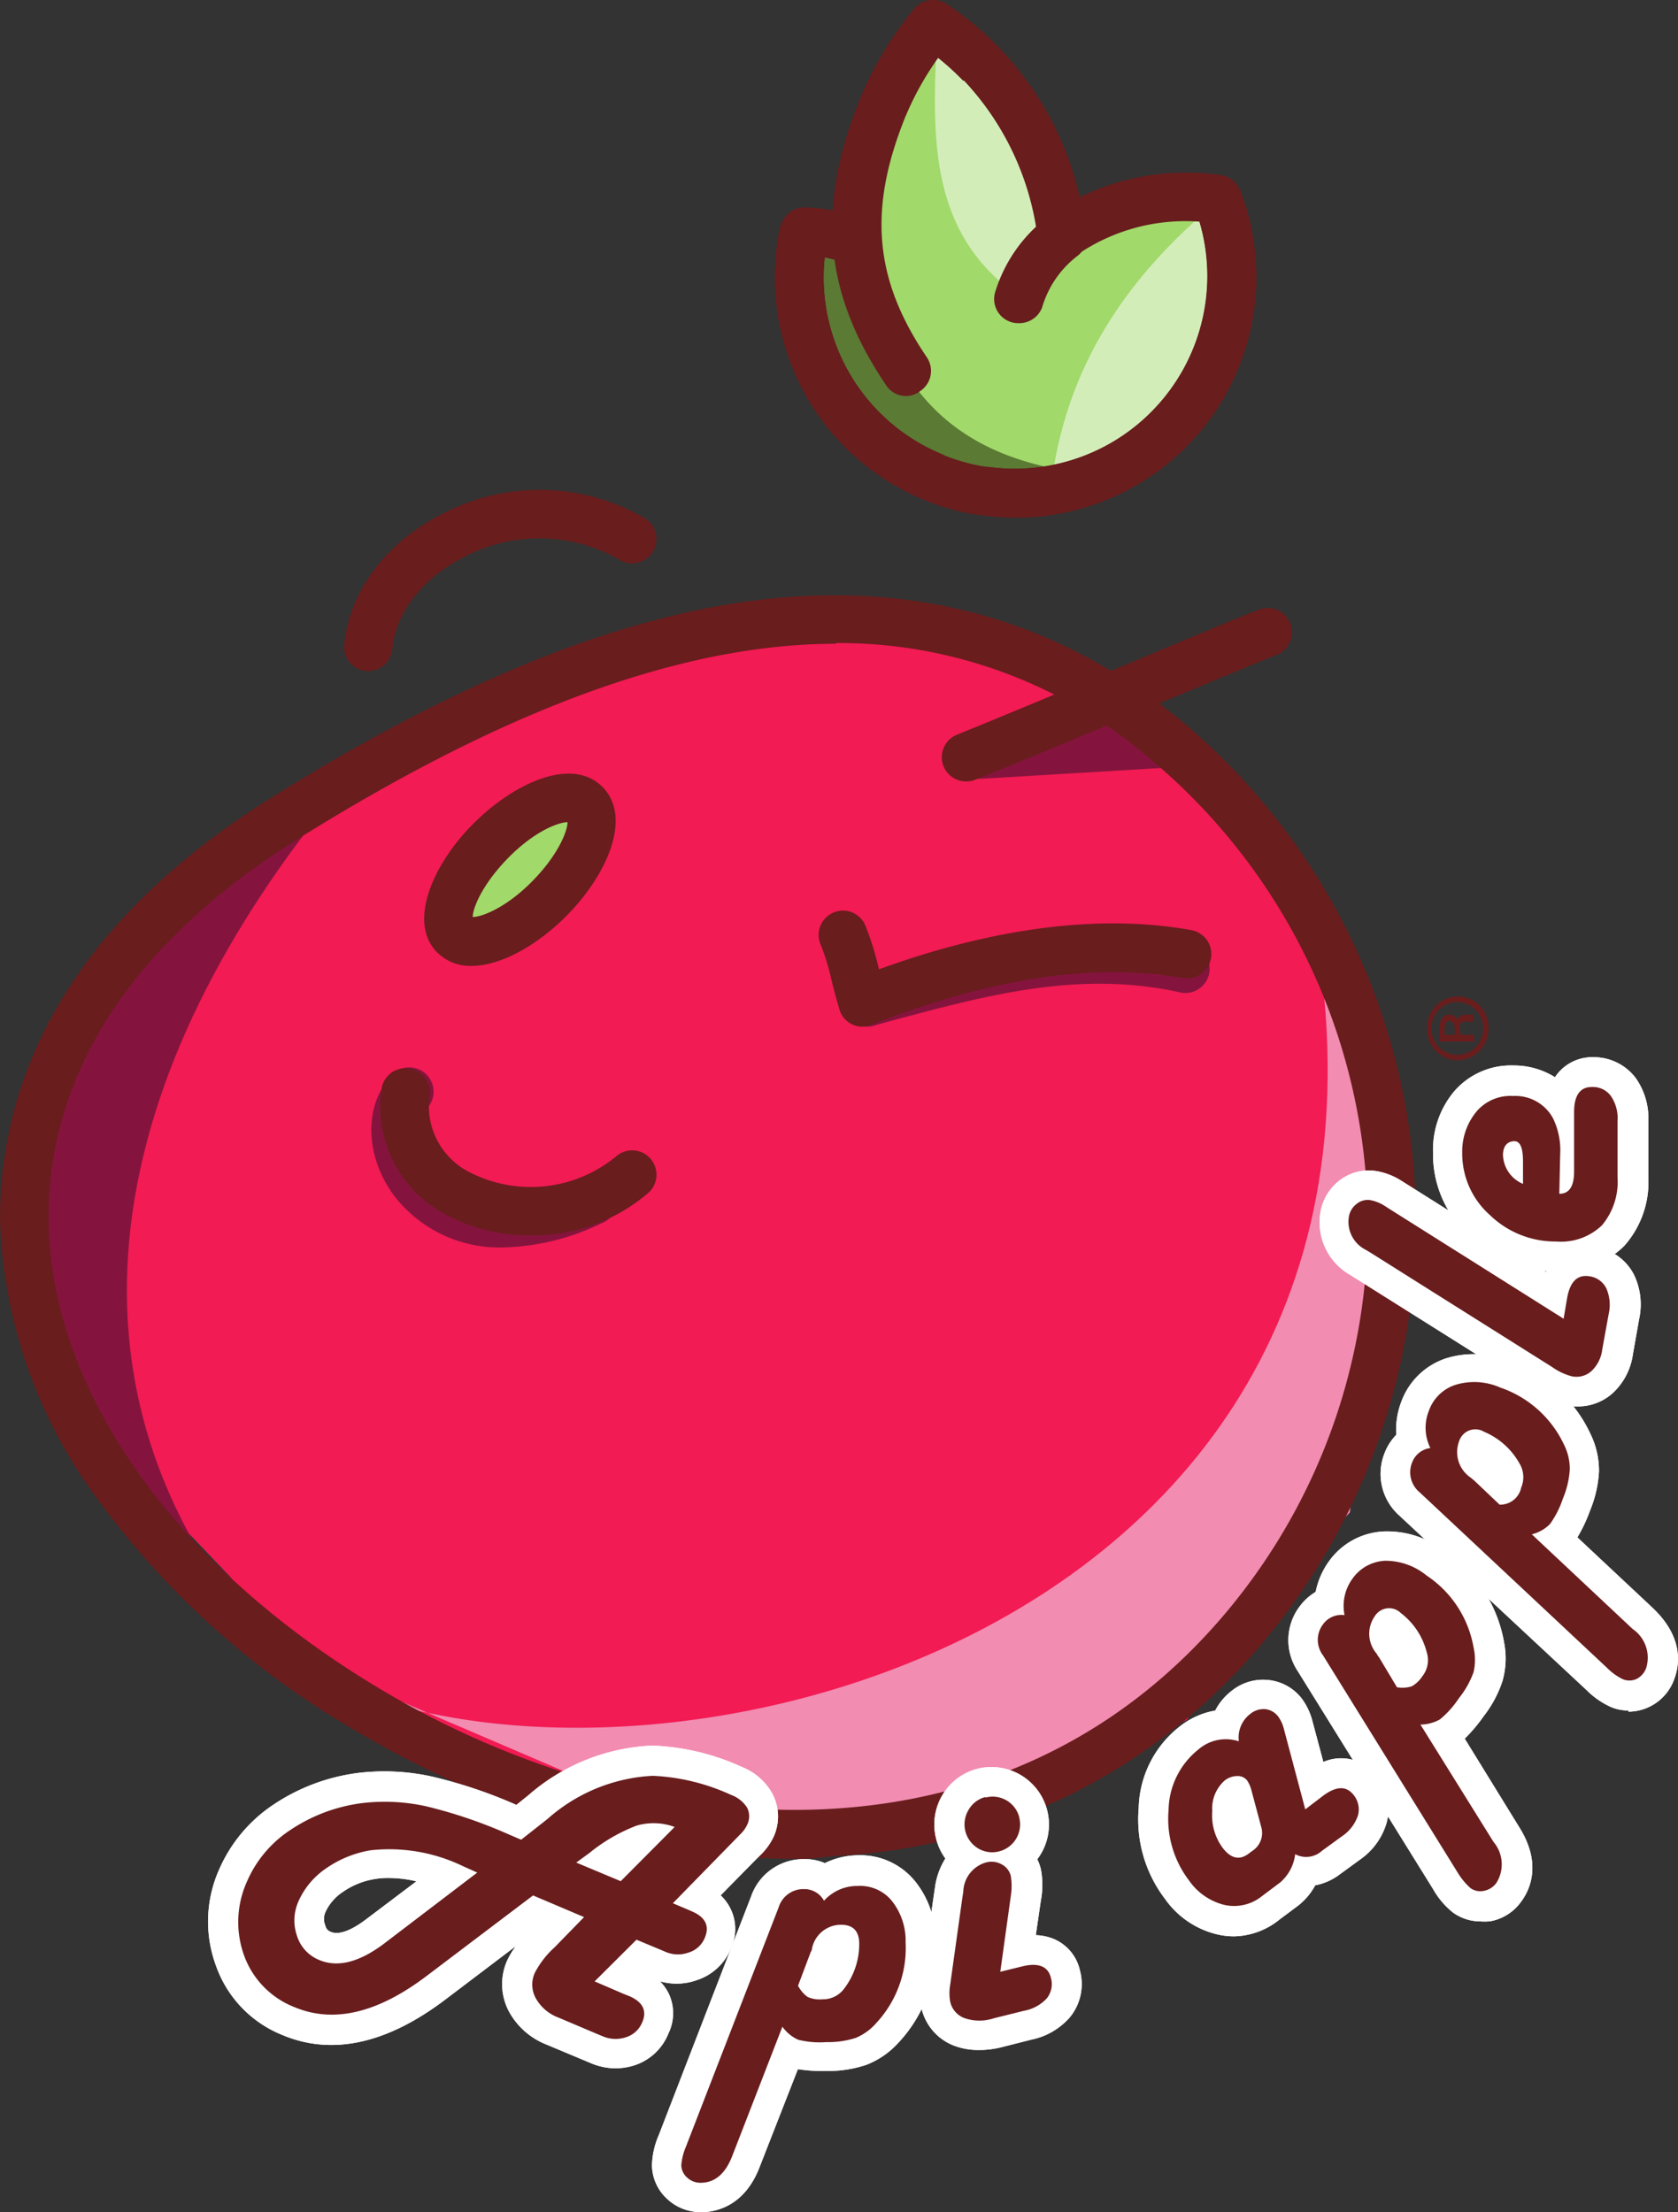<svg xmlns="http://www.w3.org/2000/svg" viewBox="0 0 214.47 282.79"><rect x="0" y="0" width="214.47" height="282.79" fill="#333333" stroke="none"/><defs><style>.cls-1{fill:#691d1d;}.cls-2{fill:#a1d96a;}.cls-3{fill:#f21b54;}.cls-4{fill:#f28cb1;}.cls-5{fill:#84143d;}.cls-6{fill:#5b7a34;}.cls-7{fill:#d3edb9;}.cls-8{fill:#fff;}</style></defs><g id="Calque_1" data-name="Calque 1"><path class="cls-1" d="M186.25,135.54a3.77,3.77,0,0,1-1.9-.55,3.86,3.86,0,0,1-1.44-1.48,4.25,4.25,0,0,1,0-4.09,3.9,3.9,0,0,1,6.83-.06l0,.06a4.18,4.18,0,0,1,.51,2.05,4,4,0,0,1-4,4.07Zm0-7.45a3.21,3.21,0,0,0-1.63.44,3.34,3.34,0,0,0-1.21,1.21,3.59,3.59,0,0,0-.44,1.73,3.43,3.43,0,0,0,.42,1.68,3.25,3.25,0,0,0,1.21,1.23,3.21,3.21,0,0,0,1.65.46,3.24,3.24,0,0,0,1.66-.46,3,3,0,0,0,1.2-1.21,3.46,3.46,0,0,0,0-3.41,3.4,3.4,0,0,0-1.21-1.23A3.54,3.54,0,0,0,186.25,128.09Zm.4,4.19h1.78v.87h-4.49v-1.61a2.2,2.2,0,0,1,.38-1.36,1.15,1.15,0,0,1,1-.49,1,1,0,0,1,.91.64,1,1,0,0,1,.45-.49,1.74,1.74,0,0,1,.74-.14h.91v.88a3.49,3.49,0,0,1-1,0,.78.78,0,0,0-.57.18,1,1,0,0,0-.19.65Zm-.71,0v-.78a1.1,1.1,0,0,0-.17-.68.49.49,0,0,0-.43-.28.62.62,0,0,0-.53.21,1.32,1.32,0,0,0-.15.73v.8Z"/><polygon class="cls-2" points="138.95 62.92 155.09 50.49 155.09 28.75 155.09 25.04 138.95 25.04 137.51 27.61 133.99 22.55 129.01 13.86 122.19 7.65 116.58 4.54 111.62 13.86 109.76 21.3 109.84 30.4 106.37 28.86 101.69 31.85 101.69 39.32 105.41 48.01 111 56.7 120.31 62.92 132.74 62.92 138.95 62.92"/><path class="cls-3" d="M158.82,105.14l-20-16.33-18.51-6.65-23.6-2.48L69.4,89,44,96.41s-18.68,20.53-20.55,19.9S7,129.57,6.21,130.69,2.94,154.2,2.94,154.2l6.21,26.1,20.36,21.36L34,210.09,58.21,225l14.3,6.21,26.68,3.11,28.59-3.11,23.94-11.36L165,196.76l12.4-28.28,1.9-28.41Z"/><polygon class="cls-2" points="72.51 102.66 63.89 105.1 60.08 113.21 58.23 117.56 65.67 118.81 72.51 114.46 75.59 107.64 72.51 102.66"/><path class="cls-4" d="M168.77,123.15C181,216,68.38,236.8,34,210.09l56.5,24.23h24.23L139,226.25l16.14-14.91,17.39-18L175,172.21l4.36-22.35-6.84-21.12Z"/><path class="cls-5" d="M34,210.09l-24.85-31L2.94,154.2l3.16-23,12.42-12.41L44,100.19C13.16,137.07,5.4,177.4,34,210.09Z"/><path class="cls-5" d="M125.28,99.55a3.1,3.1,0,0,1-.17-6.19l23-1.41a3.12,3.12,0,0,1,.38,6.22l-23.05,1.38Z"/><path class="cls-6" d="M137.66,62.92h-16.3c-10.31-5.8-16.48-16.23-18.4-31.2a3.79,3.79,0,0,1,7.21-2.33,3.62,3.62,0,0,1,.18,1.38c2.16,17.05,9.91,26.22,24.36,29.12A3.77,3.77,0,0,1,137.66,62.92Z"/><path class="cls-7" d="M155.73,25.66C144,35.34,136.05,47,134.29,62.61l10.27-4,8.69-6.82,3.11-10.57Z"/><path class="cls-7" d="M129.63,37.46c-10.7-7.9-10.47-19.57-9.94-31.69L129.63,12,134,20.68,137.08,30Z"/><path class="cls-5" d="M111,131.24a3.11,3.11,0,0,1-.81-6.1l1.63-.44c13.26-3.65,25.76-7.08,40.21-3.94a3.11,3.11,0,0,1-.92,6.15l-.39-.08c-13-2.83-24.77.43-37.25,3.78l-1.63.46A3.39,3.39,0,0,1,111,131.24Z"/><path class="cls-5" d="M64.38,159.46a17,17,0,0,1-13.77-6.31c-3.79-4.83-4.2-11.21-1-15.15A3.1,3.1,0,0,1,55,141.11a3.14,3.14,0,0,1-.52.68c-1.16,1.44-1.08,4.72,1.06,7.46,3.6,4.62,10.62,5.15,18.82,1.42a3.12,3.12,0,1,1,2.56,5.68A30.31,30.31,0,0,1,64.38,159.46Z"/><path class="cls-1" d="M101.39,237.61c-18.81,0-38.85-6-57-17A106.93,106.93,0,0,1,12,191,63.19,63.19,0,0,1,0,155.77c0-14.57,5.8-35.69,34.42-53.64C56.69,88.15,76.09,80,93.49,77.18c22-3.54,41.45,1.59,57.72,15.15a83.52,83.52,0,0,1,10.36,117.44h0a76,76,0,0,1-55.27,27.5A26.79,26.79,0,0,1,101.39,237.61Zm5.48-155.32c-19.63,0-42.38,8.38-69.16,25.18C17,120.48,6.1,137.19,6.21,155.81c.14,21.55,15.63,43.81,41.45,59.53C81,235.7,127.74,240.72,156.81,206h0a77.32,77.32,0,0,0-9.58-108.8,60.88,60.88,0,0,0-40.36-15Z"/><path class="cls-1" d="M129.8,66.16a29.92,29.92,0,0,1-4.43-.33H125l-.76-.11a30.86,30.86,0,0,1-25.21-30.3,32.13,32.13,0,0,1,.7-6.56l6.06,1.33a26.24,26.24,0,0,0-.55,5.23,24.63,24.63,0,0,0,20.06,24.13l.74.11h.15a24.62,24.62,0,0,0,26.52-33.09,2.84,2.84,0,0,1-.23-1.12h3.13l2.88-1.12a30.76,30.76,0,0,1-28.68,41.83Z"/><path class="cls-1" d="M118.29,63.92A30.61,30.61,0,0,1,99.06,35.51a32,32,0,0,1,.7-6.55,3.14,3.14,0,0,1,3.13-2.45,23.67,23.67,0,0,1,7.88,1.61l-2.28,5.69a18.41,18.41,0,0,0-3.08-.9,23.46,23.46,0,0,0-.14,2.51,24.42,24.42,0,0,0,15.35,22.72Z"/><path class="cls-1" d="M115.77,14.75l-5.68-2.41a44.73,44.73,0,0,1,6.8-11.23A3.1,3.1,0,0,1,121,.53,40.82,40.82,0,0,1,127.57,6l-4.45,4.34A34.21,34.21,0,0,0,119.9,7.4,38.47,38.47,0,0,0,115.77,14.75Z"/><path class="cls-1" d="M129.8,66.16a30.78,30.78,0,0,1-4.5-.34l.92-6.14a24.62,24.62,0,0,0,26.52-33.09,2.88,2.88,0,0,1-.23-1.12h3.13l2.88-1.12a30.76,30.76,0,0,1-28.68,41.83Z"/><path class="cls-1" d="M115.84,50.62a3,3,0,0,1-2.57-1.36c-8-11.82-9-22.84-3.24-36.9a45.21,45.21,0,0,1,6.82-11.25A3.1,3.1,0,0,1,121,.53a40.2,40.2,0,0,1,17,24.69,30.54,30.54,0,0,1,13.6-3.16,32.17,32.17,0,0,1,4.49.32,3.11,3.11,0,0,1-.76,6.17L155,28.5a26.65,26.65,0,0,0-3.45-.23,24.38,24.38,0,0,0-13.81,4.25h-.11l-.29.17a3.12,3.12,0,0,1-4.28-1,3,3,0,0,1-.43-1.22,35.72,35.72,0,0,0-9.48-20.23,37,37,0,0,0-3.23-2.91,38.8,38.8,0,0,0-4.1,7.34c-4.9,12-4.14,21,2.64,31a3.1,3.1,0,0,1-.83,4.31h0A3,3,0,0,1,115.84,50.62Z"/><path class="cls-1" d="M124.22,65.65a29.9,29.9,0,0,1-6-1.75A30.58,30.58,0,0,1,99.06,35.49a32,32,0,0,1,.7-6.55l6.06,1.32a26.24,26.24,0,0,0-.55,5.23,24.63,24.63,0,0,0,20.06,24.13Z"/><path class="cls-1" d="M130.13,41.31a3,3,0,0,1-1-.17,3.09,3.09,0,0,1-1.89-3.94h0a19,19,0,0,1,6.67-9.47,3.13,3.13,0,1,1,3.78,5h0a12.82,12.82,0,0,0-4.5,6.59A3.13,3.13,0,0,1,130.13,41.31Z"/><path class="cls-1" d="M110.28,131.24a3.06,3.06,0,0,1-3-2.24c-.49-1.66-.76-2.78-1-3.69a28.18,28.18,0,0,0-1.43-4.66,3.11,3.11,0,0,1,5.69-2.5c0,.09.08.19.11.28a36.16,36.16,0,0,1,1.69,5.48h0c10.94-4,25.85-7.58,40-5a3.11,3.11,0,0,1-1.1,6.12c-14.24-2.6-29.57,1.89-39.93,6A3.71,3.71,0,0,1,110.28,131.24Z"/><path class="cls-1" d="M47.11,85.78h-.29A3.08,3.08,0,0,1,44,82.45v0c.63-6.84,5.3-13.11,12.54-16.76a26.72,26.72,0,0,1,25.74.47,3.11,3.11,0,1,1-3,5.47l-.27-.17a20.55,20.55,0,0,0-19.72-.24c-5.3,2.69-8.73,7.1-9.15,11.8A3.12,3.12,0,0,1,47.11,85.78Z"/><path class="cls-1" d="M67.81,157.91a22.66,22.66,0,0,1-10.32-2.39,15.59,15.59,0,0,1-8.7-16.46,3.11,3.11,0,0,1,6.16.74A9.47,9.47,0,0,0,60.33,150a17.15,17.15,0,0,0,18.37-2.14,3.11,3.11,0,0,1,4.19,4.6A22.54,22.54,0,0,1,67.81,157.91Z"/><path class="cls-1" d="M123.53,99.89a3.1,3.1,0,0,1-1.15-6c6.51-2.64,15.45-6.39,23.35-9.7,6.46-2.71,12.05-5.06,15.16-6.25a3.1,3.1,0,1,1,2.29,5.77c-3,1.18-8.51,3.51-15,6.2-7.91,3.33-16.89,7.1-23.45,9.73A3.12,3.12,0,0,1,123.53,99.89Z"/><path class="cls-1" d="M60.25,123.47a6,6,0,0,1-4.37-1.72c-3.79-3.79-.61-11.25,4.66-16.5S73.15,96.71,77,100.59s.61,11.25-4.64,16.52h0C68.74,120.76,64.06,123.47,60.25,123.47ZM72.54,105.1c-1.13,0-4.2,1.12-7.57,4.55s-4.55,6.47-4.55,7.57c1.12,0,4.21-1.13,7.58-4.54s4.53-6.46,4.54-7.58Z"/><path class="cls-8" d="M74.65,245.06l-6.52-2.77L54.64,252.5q-9.47,7.23-17,4.07A11.15,11.15,0,0,1,31.21,250a12.57,12.57,0,0,1,.35-9.47,15,15,0,0,1,5.68-6.69,21.27,21.27,0,0,1,9.2-3.37,24.56,24.56,0,0,1,8,.42,61.23,61.23,0,0,1,10.45,3.54l1.72.74L70,232.5A21.87,21.87,0,0,1,83.44,227a26.69,26.69,0,0,1,10,2.44,4.08,4.08,0,0,1,2.05,1.63,2.44,2.44,0,0,1,0,2.2,3.9,3.9,0,0,1-.82,1.15l-.45.46L86,243.29l1.8.76.61.27c1.76.74,2.31,1.89,1.67,3.39a3.25,3.25,0,0,1-2.09,1.89,4,4,0,0,1-3-.13l-.64-.27-3-1.25L76,253.28l3.79,1.63.61.24c1.76.74,2.33,1.9,1.68,3.37a3.3,3.3,0,0,1-2.08,1.9,4.17,4.17,0,0,1-3-.14l-.63-.26-5-2.12a5.5,5.5,0,0,1-2.88-2.45,3.62,3.62,0,0,1-.14-3.25,11.45,11.45,0,0,1,2.52-3.26ZM61,239.37l-1.89-.85a21.64,21.64,0,0,0-11.75-2,14,14,0,0,0-5.68,2.31,10,10,0,0,0-3.54,4.23,6,6,0,0,0-.17,4.43,4.9,4.9,0,0,0,2.82,3.05c2.37,1,5.11.3,8.26-2.06Zm18.34,1.1,6.89-6.93a7.73,7.73,0,0,0-4.87-.17,22,22,0,0,0-6.06,3.52l-1.65,1.2Z"/><path class="cls-8" d="M78.72,264.39a8.18,8.18,0,0,1-3.2-.66l-5.68-2.38a9.34,9.34,0,0,1-4.76-4.17,7.43,7.43,0,0,1-.28-6.52,10.62,10.62,0,0,1,1.13-1.89l-9,6.82c-7.48,5.68-14.51,7.21-20.84,4.54a14.83,14.83,0,0,1-8.46-8.79A16.29,16.29,0,0,1,28,239a19.11,19.11,0,0,1,7.05-8.38,25.1,25.1,0,0,1,10.83-4,28.21,28.21,0,0,1,9.3.47A61.19,61.19,0,0,1,66,230.72l1.53-1.23a25.71,25.71,0,0,1,15.84-6.35h0a30.13,30.13,0,0,1,11.5,2.75,7.69,7.69,0,0,1,3.78,3.27,6.25,6.25,0,0,1,.27,5.54A7.84,7.84,0,0,1,97.32,237l-.46.45-4.75,4.83a5.91,5.91,0,0,1,1.29,6.84,7.06,7.06,0,0,1-4.34,4,7.7,7.7,0,0,1-4.7.15,6.35,6.35,0,0,1,1.08,1.5,5.89,5.89,0,0,1,0,5.15A7,7,0,0,1,81.11,264,8.11,8.11,0,0,1,78.72,264.39ZM49.66,240.06a9.06,9.06,0,0,0-1.72.13,9.82,9.82,0,0,0-4.13,1.66,6.18,6.18,0,0,0-2.23,2.6,2.16,2.16,0,0,0,0,1.69,1.09,1.09,0,0,0,.7.81c1.27.53,3.14-.57,4.49-1.59l6.45-4.87A15.21,15.21,0,0,0,49.66,240.06Z"/><path class="cls-8" d="M100,259.07l-6.4,16.5c-.87,2.27-2.2,3.43-4,3.45a2.48,2.48,0,0,1-1.76-.65,2.17,2.17,0,0,1-.76-1.61,7.64,7.64,0,0,1,.61-2.4l11.83-30.54a3.31,3.31,0,0,1,3.22-2.34,2.87,2.87,0,0,1,2.58,1.49,5.69,5.69,0,0,1,4.34-1.89A5.22,5.22,0,0,1,114,243a8.21,8.21,0,0,1,1.75,5.32A14.08,14.08,0,0,1,112,258.6a7.06,7.06,0,0,1-2.6,1.89,11.28,11.28,0,0,1-3.78.55,11.46,11.46,0,0,1-3.6-.3A5,5,0,0,1,100,259.07Zm2-5.24a4.06,4.06,0,0,0,1.23,1.44,3.81,3.81,0,0,0,1.89.3,3.36,3.36,0,0,0,2.8-1.4,9.37,9.37,0,0,0,1.9-5.69c0-1.65-.8-2.46-2.39-2.44a3.78,3.78,0,0,0-3.65,3.05c0,.23-.16.4-.21.57Z"/><path class="cls-8" d="M89.57,282.77a6.22,6.22,0,0,1-4.24-1.63,5.93,5.93,0,0,1-2-4.38,10.25,10.25,0,0,1,.85-3.78L96,242.42a7.09,7.09,0,0,1,6.71-4.77,6.52,6.52,0,0,1,2.72.51,9.83,9.83,0,0,1,4.19-1,9,9,0,0,1,7.33,3.31,11.85,11.85,0,0,1,2.61,7.71,17.56,17.56,0,0,1-4.79,13,10.78,10.78,0,0,1-4,2.75,15.19,15.19,0,0,1-5,.8,20.87,20.87,0,0,1-3.79-.23L97.13,276.9c-1.89,5.05-5.51,5.85-7.46,5.89Z"/><path class="cls-8" d="M127.85,252.05l2.81-.69c2.08-.51,3.29,0,3.65,1.44a2.92,2.92,0,0,1-.51,2.64,5.19,5.19,0,0,1-2.9,1.59L127,258a5.84,5.84,0,0,1-3.65,0,2.89,2.89,0,0,1-1.9-2.12,6.25,6.25,0,0,1,0-2.2L123,242.59l.12-.75a4,4,0,0,1,3-3.79,2.64,2.64,0,0,1,1.89.26,2.28,2.28,0,0,1,1.18,1.48,8.1,8.1,0,0,1,0,2.6ZM126,229.77a3.52,3.52,0,0,1,4.28,2.54l0,.06a3.56,3.56,0,0,1-2.62,4.3,3.49,3.49,0,0,1-2.69-.42,3.58,3.58,0,0,1-1.19-4.87,3.47,3.47,0,0,1,2.1-1.65Z"/><path class="cls-8" d="M125.05,262.05a8.7,8.7,0,0,1-3.15-.57,6.75,6.75,0,0,1-4.12-4.76,9.44,9.44,0,0,1,0-3.67l1.72-11.78a9.31,9.31,0,0,1,1.33-3.7,7.22,7.22,0,0,1-1.2-2.61,7.35,7.35,0,0,1,5.38-8.88h0a7.35,7.35,0,0,1,8,10.95c-.13.22-.28.43-.43.64a6.71,6.71,0,0,1,.45,1.23,10.72,10.72,0,0,1,0,4.07l-.64,4.4a6.64,6.64,0,0,1,2.16.43,5.69,5.69,0,0,1,3.48,4.09,6.69,6.69,0,0,1-1.25,5.93,8.83,8.83,0,0,1-4.94,2.9l-3.94,1A11.81,11.81,0,0,1,125.05,262.05ZM126.66,233h0a.14.14,0,0,0-.13.13.6.6,0,0,0,0,.19l.13.14h.17l.15-.14a.31.31,0,0,0,0-.19.45.45,0,0,0-.11-.13Z"/><path class="cls-8" d="M166.83,231.29l2.24-1.71c1.72-1.29,3-1.32,3.94-.13a2.93,2.93,0,0,1,.55,2.63,5.18,5.18,0,0,1-2,2.62l-2.6,1.89a3,3,0,0,1-3.42.43,5.65,5.65,0,0,1-1.9,3.6l-2.33,1.75a5.68,5.68,0,0,1-4.83,1.13,7.77,7.77,0,0,1-4.52-3.14,13,13,0,0,1-2.6-9,10.1,10.1,0,0,1,3.79-7.71,5.35,5.35,0,0,1,5.19-1.06,3.79,3.79,0,0,1,1.51-3.54,2.67,2.67,0,0,1,1.9-.57,2.41,2.41,0,0,1,1.66,1,4.75,4.75,0,0,1,.71,1.61l.19.72ZM159.52,237l.51-.38a2.72,2.72,0,0,0,1.18-3.05l-1.23-4.6a4.17,4.17,0,0,0-.59-1.39,1.54,1.54,0,0,0-1.27-.55,2.62,2.62,0,0,0-1.59.57,4.78,4.78,0,0,0-1.59,3.92,7,7,0,0,0,1.31,4.66C157.29,237.56,158.39,237.82,159.52,237Z"/><path class="cls-8" d="M157.72,247.52a9.56,9.56,0,0,1-2.06-.23,11.37,11.37,0,0,1-6.76-4.56,16.76,16.76,0,0,1-3.36-11.61,13.63,13.63,0,0,1,5.29-10.46,10.06,10.06,0,0,1,4.49-2,7.51,7.51,0,0,1,2.19-2.59,6.38,6.38,0,0,1,4.65-1.31,6.18,6.18,0,0,1,4.28,2.44,8.44,8.44,0,0,1,1.34,2.94l1.36,5.09a5.7,5.7,0,0,1,6.9,1.9,6.68,6.68,0,0,1,1.17,5.93,8.65,8.65,0,0,1-3.37,4.64l-2.59,1.89A7.55,7.55,0,0,1,168.1,241a8.2,8.2,0,0,1-2.19,2.6l-2.33,1.74A9.52,9.52,0,0,1,157.72,247.52Z"/><path class="cls-8" d="M181.55,220.45l9.34,15a4.44,4.44,0,0,1,.36,5.25,2.54,2.54,0,0,1-1.57,1,2.14,2.14,0,0,1-1.75-.36,8.63,8.63,0,0,1-1.57-1.89l-17.25-27.83a3.29,3.29,0,0,1,0-4,2.89,2.89,0,0,1,2.74-1.16,5.91,5.91,0,0,1,1-4.64,5.39,5.39,0,0,1,4.21-2.31,8.31,8.31,0,0,1,5.28,1.89,13.9,13.9,0,0,1,6,9.19,7,7,0,0,1,0,3.16,11.54,11.54,0,0,1-1.89,3.35,12.13,12.13,0,0,1-2.41,2.69A5.18,5.18,0,0,1,181.55,220.45Zm-3-4.77a4,4,0,0,0,1.89-.12,3.85,3.85,0,0,0,1.35-1.28,3.31,3.31,0,0,0,.56-3.09,9.1,9.1,0,0,0-3.31-5,2.14,2.14,0,0,0-3,0,2,2,0,0,0-.34.43,3.89,3.89,0,0,0,.25,4.76,2.58,2.58,0,0,0,.32.49Z"/><path class="cls-8" d="M189.2,245.61a6,6,0,0,1-3.5-1.14,10.34,10.34,0,0,1-2.54-3l-17.29-27.85a7.14,7.14,0,0,1,.22-8.24,7,7,0,0,1,2.07-1.89,10,10,0,0,1,1.72-3.94,9.1,9.1,0,0,1,7.07-3.79,12,12,0,0,1,7.73,2.54A17.7,17.7,0,0,1,192.25,210a10.56,10.56,0,0,1-.21,4.87,14.79,14.79,0,0,1-2.4,4.5,20.24,20.24,0,0,1-2.43,2.88l7,11.37c2.86,4.6,1.37,7.91.21,9.47a6.22,6.22,0,0,1-3.92,2.5A7,7,0,0,1,189.2,245.61Z"/><path class="cls-8" d="M195.78,196.13l12.89,12.1a4.45,4.45,0,0,1,1.73,5,2.53,2.53,0,0,1-1.25,1.4,2.21,2.21,0,0,1-1.78,0,7.45,7.45,0,0,1-2-1.46l-23.9-22.39a3.33,3.33,0,0,1-1-3.79,2.89,2.89,0,0,1,2.35-1.89,5.81,5.81,0,0,1-.19-4.76A5.34,5.34,0,0,1,186.1,177a8.24,8.24,0,0,1,5.68.38,14,14,0,0,1,8.14,7.33,6.91,6.91,0,0,1,.72,3.09,11.47,11.47,0,0,1-.89,3.78,12.05,12.05,0,0,1-1.63,3.22A4.88,4.88,0,0,1,195.78,196.13Zm-4.11-3.79a2.74,2.74,0,0,0,2.76-2.19,3.4,3.4,0,0,0-.25-3.13,9.29,9.29,0,0,0-4.5-4,2.16,2.16,0,0,0-3,.79,2,2,0,0,0-.22.52A3.93,3.93,0,0,0,188,188.9l.46.39Z"/><path class="cls-8" d="M208.13,218.65a5.75,5.75,0,0,1-2.13-.4,10.45,10.45,0,0,1-3.22-2.21l-23.92-22.3a7.13,7.13,0,0,1-1.89-8,6.83,6.83,0,0,1,1.49-2.33,10.06,10.06,0,0,1,.65-4.24,9.12,9.12,0,0,1,5.83-5.57,12,12,0,0,1,8.13.46,17.7,17.7,0,0,1,10.24,9.3,10.7,10.7,0,0,1,1.06,4.75,15.25,15.25,0,0,1-1.15,5,19.32,19.32,0,0,1-1.61,3.41l9.7,9.09c3.94,3.79,3.35,7.3,2.65,9.11a6.25,6.25,0,0,1-5.82,4.08Z"/><path class="cls-8" d="M199.85,168.57l.45-2.65c.38-2.12,1.33-3,2.81-2.78a2.84,2.84,0,0,1,2.19,1.53,5.27,5.27,0,0,1,.31,3.3l-.82,4.52a4.54,4.54,0,0,1-1.4,2.79,2.86,2.86,0,0,1-2.54.64,7.74,7.74,0,0,1-2.46-1.17l-23.2-14.61-.63-.38a4,4,0,0,1-2.16-4.2,2.58,2.58,0,0,1,1-1.67,2.22,2.22,0,0,1,1.89-.45,5.28,5.28,0,0,1,1.65.68l.62.4Z"/><path class="cls-8" d="M201.46,179.78a6.74,6.74,0,0,1-1.27-.11,11.47,11.47,0,0,1-3.79-1.7l-23.83-15a7.74,7.74,0,0,1-3.79-8.06,6.48,6.48,0,0,1,2.52-4.08,6.08,6.08,0,0,1,4.74-1.11,8.66,8.66,0,0,1,3,1.17l18.56,11.69a5.69,5.69,0,0,1,6.33-3.19,6.71,6.71,0,0,1,4.91,3.55,8.76,8.76,0,0,1,.66,5.68l-.8,4.53a8.29,8.29,0,0,1-2.65,5A6.66,6.66,0,0,1,201.46,179.78Z"/><path class="cls-8" d="M199.3,152.6c1.27,0,1.89-.94,1.89-2.87v-7.58c0-2.14.78-3.22,2.29-3.2a2.84,2.84,0,0,1,2.41,1.15,5,5,0,0,1,.85,3.19v7.21a8.62,8.62,0,0,1-2,6.14,7.56,7.56,0,0,1-5.84,2.06,12,12,0,0,1-8.48-3.39,10.5,10.5,0,0,1-3.53-7.95,8,8,0,0,1,1.9-5.36,5.7,5.7,0,0,1,4.62-1.9,5.46,5.46,0,0,1,5.08,2.84,9.3,9.3,0,0,1,.92,4.64Zm-4.64-1.25v-2.82c0-1.89-.38-2.71-1.2-2.65s-1.34.62-1.36,1.74a4.15,4.15,0,0,0,2.6,3.73Z"/><path class="cls-8" d="M199.05,162.51h-.11a15.76,15.76,0,0,1-11.06-4.43,14.12,14.12,0,0,1-4.72-10.74,11.66,11.66,0,0,1,2.71-7.84,9.59,9.59,0,0,1,7.58-3.3,9.93,9.93,0,0,1,5.3,1.5l.11-.17a5.7,5.7,0,0,1,4.78-2.39h0a6.72,6.72,0,0,1,5.43,2.67,8.92,8.92,0,0,1,1.61,5.49v7.24a12.27,12.27,0,0,1-3.09,8.73A11.34,11.34,0,0,1,199.05,162.51Z"/><path class="cls-1" d="M74.65,245.06l-6.52-2.77L54.64,252.5q-9.47,7.23-17,4.07A11.15,11.15,0,0,1,31.21,250a12.57,12.57,0,0,1,.35-9.47,15,15,0,0,1,5.68-6.69,21.27,21.27,0,0,1,9.2-3.37,24.56,24.56,0,0,1,8,.42,61.23,61.23,0,0,1,10.45,3.54l1.72.74L70,232.5A21.87,21.87,0,0,1,83.44,227a26.69,26.69,0,0,1,10,2.44,4.08,4.08,0,0,1,2.05,1.63,2.44,2.44,0,0,1,0,2.2,3.9,3.9,0,0,1-.82,1.15l-.45.46L86,243.29l1.8.76.61.27c1.76.74,2.31,1.89,1.67,3.39a3.25,3.25,0,0,1-2.09,1.89,4,4,0,0,1-3-.13l-.64-.27-3-1.25L76,253.28l3.79,1.63.61.24c1.76.74,2.33,1.9,1.68,3.37a3.3,3.3,0,0,1-2.08,1.9,4.17,4.17,0,0,1-3-.14l-.63-.26-5-2.12a5.5,5.5,0,0,1-2.88-2.45,3.62,3.62,0,0,1-.14-3.25,11.45,11.45,0,0,1,2.52-3.26ZM61,239.37l-1.89-.85a21.64,21.64,0,0,0-11.75-2,14,14,0,0,0-5.68,2.31,10,10,0,0,0-3.54,4.23,6,6,0,0,0-.17,4.43,4.9,4.9,0,0,0,2.82,3.05c2.37,1,5.11.3,8.26-2.06Zm18.34,1.1,6.89-6.93a7.73,7.73,0,0,0-4.87-.17,22,22,0,0,0-6.06,3.52l-1.65,1.2Z"/><path class="cls-1" d="M100,259.07l-6.4,16.5c-.87,2.27-2.2,3.43-4,3.45a2.48,2.48,0,0,1-1.76-.65,2.17,2.17,0,0,1-.76-1.61,7.64,7.64,0,0,1,.61-2.4l11.83-30.54a3.31,3.31,0,0,1,3.22-2.34,2.87,2.87,0,0,1,2.58,1.49,5.69,5.69,0,0,1,4.34-1.89A5.22,5.22,0,0,1,114,243a8.21,8.21,0,0,1,1.75,5.32A14.08,14.08,0,0,1,112,258.6a7.06,7.06,0,0,1-2.6,1.89,11.28,11.28,0,0,1-3.78.55,11.46,11.46,0,0,1-3.6-.3A5,5,0,0,1,100,259.07Zm2-5.24a4.06,4.06,0,0,0,1.23,1.44,3.81,3.81,0,0,0,1.89.3,3.36,3.36,0,0,0,2.8-1.4,9.37,9.37,0,0,0,1.9-5.69c0-1.65-.8-2.46-2.39-2.44a3.78,3.78,0,0,0-3.65,3.05c0,.23-.16.4-.21.57Z"/><path class="cls-1" d="M127.85,252.05l2.81-.69c2.08-.51,3.29,0,3.65,1.44a2.92,2.92,0,0,1-.51,2.64,5.19,5.19,0,0,1-2.9,1.59L127,258a5.84,5.84,0,0,1-3.65,0,2.89,2.89,0,0,1-1.9-2.12,6.25,6.25,0,0,1,0-2.2L123,242.59l.12-.75a4,4,0,0,1,3-3.79,2.64,2.64,0,0,1,1.89.26,2.28,2.28,0,0,1,1.18,1.48,8.1,8.1,0,0,1,0,2.6ZM126,229.77a3.52,3.52,0,0,1,4.28,2.54l0,.06a3.56,3.56,0,0,1-2.62,4.3,3.49,3.49,0,0,1-2.69-.42,3.58,3.58,0,0,1-1.19-4.87,3.47,3.47,0,0,1,2.1-1.65Z"/><path class="cls-1" d="M166.83,231.29l2.24-1.71c1.72-1.29,3-1.32,3.94-.13a2.93,2.93,0,0,1,.55,2.63,5.18,5.18,0,0,1-2,2.62l-2.6,1.89a3,3,0,0,1-3.42.43,5.65,5.65,0,0,1-1.9,3.6l-2.33,1.75a5.68,5.68,0,0,1-4.83,1.13,7.77,7.77,0,0,1-4.52-3.14,13,13,0,0,1-2.6-9,10.1,10.1,0,0,1,3.79-7.71,5.35,5.35,0,0,1,5.19-1.06,3.79,3.79,0,0,1,1.51-3.54,2.67,2.67,0,0,1,1.9-.57,2.41,2.41,0,0,1,1.66,1,4.75,4.75,0,0,1,.71,1.61l.19.72ZM159.52,237l.51-.38a2.72,2.72,0,0,0,1.18-3.05l-1.23-4.6a4.17,4.17,0,0,0-.59-1.39,1.54,1.54,0,0,0-1.27-.55,2.62,2.62,0,0,0-1.59.57,4.78,4.78,0,0,0-1.59,3.92,7,7,0,0,0,1.31,4.66C157.29,237.56,158.39,237.82,159.52,237Z"/><path class="cls-1" d="M181.55,220.45l9.34,15a4.44,4.44,0,0,1,.36,5.25,2.54,2.54,0,0,1-1.57,1,2.14,2.14,0,0,1-1.75-.36,8.63,8.63,0,0,1-1.57-1.89l-17.25-27.83a3.29,3.29,0,0,1,0-4,2.89,2.89,0,0,1,2.74-1.16,5.91,5.91,0,0,1,1-4.64,5.39,5.39,0,0,1,4.21-2.31,8.31,8.31,0,0,1,5.28,1.89,13.9,13.9,0,0,1,6,9.19,7,7,0,0,1,0,3.16,11.54,11.54,0,0,1-1.89,3.35,12.13,12.13,0,0,1-2.41,2.69A5.18,5.18,0,0,1,181.55,220.45Zm-3-4.77a4,4,0,0,0,1.89-.12,3.85,3.85,0,0,0,1.35-1.28,3.31,3.31,0,0,0,.56-3.09,9.1,9.1,0,0,0-3.31-5,2.14,2.14,0,0,0-3,0,2,2,0,0,0-.34.43,3.89,3.89,0,0,0,.25,4.76,2.58,2.58,0,0,0,.32.49Z"/><path class="cls-1" d="M195.78,196.13l12.89,12.1a4.45,4.45,0,0,1,1.73,5,2.53,2.53,0,0,1-1.25,1.4,2.21,2.21,0,0,1-1.78,0,7.45,7.45,0,0,1-2-1.46l-23.9-22.39a3.33,3.33,0,0,1-1-3.79,2.89,2.89,0,0,1,2.35-1.89,5.81,5.81,0,0,1-.19-4.76A5.34,5.34,0,0,1,186.1,177a8.24,8.24,0,0,1,5.68.38,14,14,0,0,1,8.14,7.33,6.91,6.91,0,0,1,.72,3.09,11.47,11.47,0,0,1-.89,3.78,12.05,12.05,0,0,1-1.63,3.22A4.88,4.88,0,0,1,195.78,196.13Zm-4.11-3.79a2.74,2.74,0,0,0,2.76-2.19,3.4,3.4,0,0,0-.25-3.13,9.29,9.29,0,0,0-4.5-4,2.16,2.16,0,0,0-3,.79,2,2,0,0,0-.22.52A3.93,3.93,0,0,0,188,188.9l.46.39Z"/><path class="cls-1" d="M199.85,168.57l.45-2.65c.38-2.12,1.33-3,2.81-2.78a2.84,2.84,0,0,1,2.19,1.53,5.27,5.27,0,0,1,.31,3.3l-.82,4.52a4.54,4.54,0,0,1-1.4,2.79,2.86,2.86,0,0,1-2.54.64,7.74,7.74,0,0,1-2.46-1.17l-23.2-14.61-.63-.38a4,4,0,0,1-2.16-4.2,2.58,2.58,0,0,1,1-1.67,2.22,2.22,0,0,1,1.89-.45,5.28,5.28,0,0,1,1.65.68l.62.4Z"/><path class="cls-1" d="M199.3,152.6c1.27,0,1.89-.94,1.89-2.87v-7.58c0-2.14.78-3.22,2.29-3.2a2.84,2.84,0,0,1,2.41,1.15,5,5,0,0,1,.85,3.19v7.21a8.62,8.62,0,0,1-2,6.14,7.56,7.56,0,0,1-5.84,2.06,12,12,0,0,1-8.48-3.39,10.5,10.5,0,0,1-3.53-7.95,8,8,0,0,1,1.9-5.36,5.7,5.7,0,0,1,4.62-1.9,5.46,5.46,0,0,1,5.08,2.84,9.3,9.3,0,0,1,.92,4.64Zm-4.64-1.25v-2.82c0-1.89-.38-2.71-1.2-2.65s-1.34.62-1.36,1.74a4.15,4.15,0,0,0,2.6,3.73Z"/><path class="cls-8" d="M74.65,245.06l-6.52-2.77L54.64,252.5q-9.47,7.23-17,4.07A11.15,11.15,0,0,1,31.21,250a12.57,12.57,0,0,1,.35-9.47,15,15,0,0,1,5.68-6.69,21.27,21.27,0,0,1,9.2-3.37,24.56,24.56,0,0,1,8,.42,61.23,61.23,0,0,1,10.45,3.54l1.72.74L70,232.5A21.87,21.87,0,0,1,83.44,227a26.69,26.69,0,0,1,10,2.44,4.08,4.08,0,0,1,2.05,1.63,2.44,2.44,0,0,1,0,2.2,3.9,3.9,0,0,1-.82,1.15l-.45.46L86,243.29l1.8.76.61.27c1.76.74,2.31,1.89,1.67,3.39a3.25,3.25,0,0,1-2.09,1.89,4,4,0,0,1-3-.13l-.64-.27-3-1.25L76,253.28l3.79,1.63.61.24c1.76.74,2.33,1.9,1.68,3.37a3.3,3.3,0,0,1-2.08,1.9,4.17,4.17,0,0,1-3-.14l-.63-.26-5-2.12a5.5,5.5,0,0,1-2.88-2.45,3.62,3.62,0,0,1-.14-3.25,11.45,11.45,0,0,1,2.52-3.26ZM61,239.37l-1.89-.85a21.64,21.64,0,0,0-11.75-2,14,14,0,0,0-5.68,2.31,10,10,0,0,0-3.54,4.23,6,6,0,0,0-.17,4.43,4.9,4.9,0,0,0,2.82,3.05c2.37,1,5.11.3,8.26-2.06Zm18.34,1.1,6.89-6.93a7.73,7.73,0,0,0-4.87-.17,22,22,0,0,0-6.06,3.52l-1.65,1.2Z"/><path class="cls-8" d="M78.72,264.39a8.18,8.18,0,0,1-3.2-.66l-5.68-2.38a9.34,9.34,0,0,1-4.76-4.17,7.43,7.43,0,0,1-.28-6.52,10.62,10.62,0,0,1,1.13-1.89l-9,6.82c-7.48,5.68-14.51,7.21-20.84,4.54a14.83,14.83,0,0,1-8.46-8.79A16.29,16.29,0,0,1,28,239a19.11,19.11,0,0,1,7.05-8.38,25.1,25.1,0,0,1,10.83-4,28.21,28.21,0,0,1,9.3.47A61.19,61.19,0,0,1,66,230.72l1.53-1.23a25.71,25.71,0,0,1,15.84-6.35h0a30.13,30.13,0,0,1,11.5,2.75,7.69,7.69,0,0,1,3.78,3.27,6.25,6.25,0,0,1,.27,5.54A7.84,7.84,0,0,1,97.32,237l-.46.45-4.75,4.83a5.91,5.91,0,0,1,1.29,6.84,7.06,7.06,0,0,1-4.34,4,7.7,7.7,0,0,1-4.7.15,6.35,6.35,0,0,1,1.08,1.5,5.89,5.89,0,0,1,0,5.15A7,7,0,0,1,81.11,264,8.11,8.11,0,0,1,78.72,264.39ZM49.66,240.06a9.06,9.06,0,0,0-1.72.13,9.82,9.82,0,0,0-4.13,1.66,6.18,6.18,0,0,0-2.23,2.6,2.16,2.16,0,0,0,0,1.69,1.09,1.09,0,0,0,.7.81c1.27.53,3.14-.57,4.49-1.59l6.45-4.87A15.21,15.21,0,0,0,49.66,240.06Z"/><path class="cls-8" d="M100,259.07l-6.4,16.5c-.87,2.27-2.2,3.43-4,3.45a2.48,2.48,0,0,1-1.76-.65,2.17,2.17,0,0,1-.76-1.61,7.64,7.64,0,0,1,.61-2.4l11.83-30.54a3.31,3.31,0,0,1,3.22-2.34,2.87,2.87,0,0,1,2.58,1.49,5.69,5.69,0,0,1,4.34-1.89A5.22,5.22,0,0,1,114,243a8.21,8.21,0,0,1,1.75,5.32A14.08,14.08,0,0,1,112,258.6a7.06,7.06,0,0,1-2.6,1.89,11.28,11.28,0,0,1-3.78.55,11.46,11.46,0,0,1-3.6-.3A5,5,0,0,1,100,259.07Zm2-5.24a4.06,4.06,0,0,0,1.23,1.44,3.81,3.81,0,0,0,1.89.3,3.36,3.36,0,0,0,2.8-1.4,9.37,9.37,0,0,0,1.9-5.69c0-1.65-.8-2.46-2.39-2.44a3.78,3.78,0,0,0-3.65,3.05c0,.23-.16.4-.21.57Z"/><path class="cls-8" d="M89.57,282.77a6.22,6.22,0,0,1-4.24-1.63,5.93,5.93,0,0,1-2-4.38,10.25,10.25,0,0,1,.85-3.78L96,242.42a7.09,7.09,0,0,1,6.71-4.77,6.52,6.52,0,0,1,2.72.51,9.83,9.83,0,0,1,4.19-1,9,9,0,0,1,7.33,3.31,11.85,11.85,0,0,1,2.61,7.71,17.56,17.56,0,0,1-4.79,13,10.78,10.78,0,0,1-4,2.75,15.19,15.19,0,0,1-5,.8,20.87,20.87,0,0,1-3.79-.23L97.13,276.9c-1.89,5.05-5.51,5.85-7.46,5.89Z"/><path class="cls-8" d="M127.85,252.05l2.81-.69c2.08-.51,3.29,0,3.65,1.44a2.92,2.92,0,0,1-.51,2.64,5.19,5.19,0,0,1-2.9,1.59L127,258a5.84,5.84,0,0,1-3.65,0,2.89,2.89,0,0,1-1.9-2.12,6.25,6.25,0,0,1,0-2.2L123,242.59l.12-.75a4,4,0,0,1,3-3.79,2.64,2.64,0,0,1,1.89.26,2.28,2.28,0,0,1,1.18,1.48,8.1,8.1,0,0,1,0,2.6ZM126,229.77a3.52,3.52,0,0,1,4.28,2.54l0,.06a3.56,3.56,0,0,1-2.62,4.3,3.49,3.49,0,0,1-2.69-.42,3.58,3.58,0,0,1-1.19-4.87,3.47,3.47,0,0,1,2.1-1.65Z"/><path class="cls-8" d="M125.05,262.05a8.7,8.7,0,0,1-3.15-.57,6.75,6.75,0,0,1-4.12-4.76,9.44,9.44,0,0,1,0-3.67l1.72-11.78a9.31,9.31,0,0,1,1.33-3.7,7.22,7.22,0,0,1-1.2-2.61,7.35,7.35,0,0,1,5.38-8.88h0a7.35,7.35,0,0,1,8,10.95c-.13.22-.28.43-.43.64a6.71,6.71,0,0,1,.45,1.23,10.72,10.72,0,0,1,0,4.07l-.64,4.4a6.64,6.64,0,0,1,2.16.43,5.69,5.69,0,0,1,3.48,4.09,6.69,6.69,0,0,1-1.25,5.93,8.83,8.83,0,0,1-4.94,2.9l-3.94,1A11.81,11.81,0,0,1,125.05,262.05ZM126.66,233h0a.14.14,0,0,0-.13.13.6.6,0,0,0,0,.19l.13.14h.17l.15-.14a.31.31,0,0,0,0-.19.45.45,0,0,0-.11-.13Z"/><path class="cls-8" d="M166.83,231.29l2.24-1.71c1.72-1.29,3-1.32,3.94-.13a2.93,2.93,0,0,1,.55,2.63,5.18,5.18,0,0,1-2,2.62l-2.6,1.89a3,3,0,0,1-3.42.43,5.65,5.65,0,0,1-1.9,3.6l-2.33,1.75a5.68,5.68,0,0,1-4.83,1.13,7.77,7.77,0,0,1-4.52-3.14,13,13,0,0,1-2.6-9,10.1,10.1,0,0,1,3.79-7.71,5.35,5.35,0,0,1,5.19-1.06,3.79,3.79,0,0,1,1.51-3.54,2.67,2.67,0,0,1,1.9-.57,2.41,2.41,0,0,1,1.66,1,4.75,4.75,0,0,1,.71,1.61l.19.72ZM159.52,237l.51-.38a2.72,2.72,0,0,0,1.18-3.05l-1.23-4.6a4.17,4.17,0,0,0-.59-1.39,1.54,1.54,0,0,0-1.27-.55,2.62,2.62,0,0,0-1.59.57,4.78,4.78,0,0,0-1.59,3.92,7,7,0,0,0,1.31,4.66C157.29,237.56,158.39,237.82,159.52,237Z"/><path class="cls-8" d="M157.72,247.52a9.56,9.56,0,0,1-2.06-.23,11.37,11.37,0,0,1-6.76-4.56,16.76,16.76,0,0,1-3.36-11.61,13.63,13.63,0,0,1,5.29-10.46,10.06,10.06,0,0,1,4.49-2,7.51,7.51,0,0,1,2.19-2.59,6.38,6.38,0,0,1,4.65-1.31,6.18,6.18,0,0,1,4.28,2.44,8.44,8.44,0,0,1,1.34,2.94l1.36,5.09a5.7,5.7,0,0,1,6.9,1.9,6.68,6.68,0,0,1,1.17,5.93,8.65,8.65,0,0,1-3.37,4.64l-2.59,1.89A7.55,7.55,0,0,1,168.1,241a8.2,8.2,0,0,1-2.19,2.6l-2.33,1.74A9.52,9.52,0,0,1,157.72,247.52Z"/><path class="cls-8" d="M181.55,220.45l9.34,15a4.44,4.44,0,0,1,.36,5.25,2.54,2.54,0,0,1-1.57,1,2.14,2.14,0,0,1-1.75-.36,8.63,8.63,0,0,1-1.57-1.89l-17.25-27.83a3.29,3.29,0,0,1,0-4,2.89,2.89,0,0,1,2.74-1.16,5.91,5.91,0,0,1,1-4.64,5.39,5.39,0,0,1,4.21-2.31,8.31,8.31,0,0,1,5.28,1.89,13.9,13.9,0,0,1,6,9.19,7,7,0,0,1,0,3.16,11.54,11.54,0,0,1-1.89,3.35,12.13,12.13,0,0,1-2.41,2.69A5.18,5.18,0,0,1,181.55,220.45Zm-3-4.77a4,4,0,0,0,1.89-.12,3.85,3.85,0,0,0,1.35-1.28,3.31,3.31,0,0,0,.56-3.09,9.1,9.1,0,0,0-3.31-5,2.14,2.14,0,0,0-3,0,2,2,0,0,0-.34.43,3.89,3.89,0,0,0,.25,4.76,2.58,2.58,0,0,0,.32.49Z"/><path class="cls-8" d="M189.2,245.61a6,6,0,0,1-3.5-1.14,10.34,10.34,0,0,1-2.54-3l-17.29-27.85a7.14,7.14,0,0,1,.22-8.24,7,7,0,0,1,2.07-1.89,10,10,0,0,1,1.72-3.94,9.1,9.1,0,0,1,7.07-3.79,12,12,0,0,1,7.73,2.54A17.7,17.7,0,0,1,192.25,210a10.56,10.56,0,0,1-.21,4.87,14.79,14.79,0,0,1-2.4,4.5,20.24,20.24,0,0,1-2.43,2.88l7,11.37c2.86,4.6,1.37,7.91.21,9.47a6.22,6.22,0,0,1-3.92,2.5A7,7,0,0,1,189.2,245.61Z"/><path class="cls-8" d="M195.78,196.13l12.89,12.1a4.45,4.45,0,0,1,1.73,5,2.53,2.53,0,0,1-1.25,1.4,2.21,2.21,0,0,1-1.78,0,7.45,7.45,0,0,1-2-1.46l-23.9-22.39a3.33,3.33,0,0,1-1-3.79,2.89,2.89,0,0,1,2.35-1.89,5.81,5.81,0,0,1-.19-4.76A5.34,5.34,0,0,1,186.1,177a8.24,8.24,0,0,1,5.68.38,14,14,0,0,1,8.14,7.33,6.91,6.91,0,0,1,.72,3.09,11.47,11.47,0,0,1-.89,3.78,12.05,12.05,0,0,1-1.63,3.22A4.88,4.88,0,0,1,195.78,196.13Zm-4.11-3.79a2.74,2.74,0,0,0,2.76-2.19,3.4,3.4,0,0,0-.25-3.13,9.29,9.29,0,0,0-4.5-4,2.16,2.16,0,0,0-3,.79,2,2,0,0,0-.22.52A3.93,3.93,0,0,0,188,188.9l.46.39Z"/><path class="cls-8" d="M208.13,218.65a5.75,5.75,0,0,1-2.13-.4,10.45,10.45,0,0,1-3.22-2.21l-23.92-22.3a7.13,7.13,0,0,1-1.89-8,6.83,6.83,0,0,1,1.49-2.33,10.06,10.06,0,0,1,.65-4.24,9.12,9.12,0,0,1,5.83-5.57,12,12,0,0,1,8.13.46,17.7,17.7,0,0,1,10.24,9.3,10.7,10.7,0,0,1,1.06,4.75,15.25,15.25,0,0,1-1.15,5,19.32,19.32,0,0,1-1.61,3.41l9.7,9.09c3.94,3.79,3.35,7.3,2.65,9.11a6.25,6.25,0,0,1-5.82,4.08Z"/><path class="cls-8" d="M199.85,168.57l.45-2.65c.38-2.12,1.33-3,2.81-2.78a2.84,2.84,0,0,1,2.19,1.53,5.27,5.27,0,0,1,.31,3.3l-.82,4.52a4.54,4.54,0,0,1-1.4,2.79,2.86,2.86,0,0,1-2.54.64,7.74,7.74,0,0,1-2.46-1.17l-23.2-14.61-.63-.38a4,4,0,0,1-2.16-4.2,2.58,2.58,0,0,1,1-1.67,2.22,2.22,0,0,1,1.89-.45,5.28,5.28,0,0,1,1.65.68l.62.4Z"/><path class="cls-8" d="M201.46,179.78a6.74,6.74,0,0,1-1.27-.11,11.47,11.47,0,0,1-3.79-1.7l-23.83-15a7.74,7.74,0,0,1-3.79-8.06,6.48,6.48,0,0,1,2.52-4.08,6.08,6.08,0,0,1,4.74-1.11,8.66,8.66,0,0,1,3,1.17l18.56,11.69a5.69,5.69,0,0,1,6.33-3.19,6.71,6.71,0,0,1,4.91,3.55,8.76,8.76,0,0,1,.66,5.68l-.8,4.53a8.29,8.29,0,0,1-2.65,5A6.66,6.66,0,0,1,201.46,179.78Z"/><path class="cls-8" d="M199.3,152.6c1.27,0,1.89-.94,1.89-2.87v-7.58c0-2.14.78-3.22,2.29-3.2a2.84,2.84,0,0,1,2.41,1.15,5,5,0,0,1,.85,3.19v7.21a8.62,8.62,0,0,1-2,6.14,7.56,7.56,0,0,1-5.84,2.06,12,12,0,0,1-8.48-3.39,10.5,10.5,0,0,1-3.53-7.95,8,8,0,0,1,1.9-5.36,5.7,5.7,0,0,1,4.62-1.9,5.46,5.46,0,0,1,5.08,2.84,9.3,9.3,0,0,1,.92,4.64Zm-4.64-1.25v-2.82c0-1.89-.38-2.71-1.2-2.65s-1.34.62-1.36,1.74a4.15,4.15,0,0,0,2.6,3.73Z"/><path class="cls-8" d="M199.05,162.51h-.11a15.76,15.76,0,0,1-11.06-4.43,14.12,14.12,0,0,1-4.72-10.74,11.66,11.66,0,0,1,2.71-7.84,9.59,9.59,0,0,1,7.58-3.3,9.93,9.93,0,0,1,5.3,1.5l.11-.17a5.7,5.7,0,0,1,4.78-2.39h0a6.72,6.72,0,0,1,5.43,2.67,8.92,8.92,0,0,1,1.61,5.49v7.24a12.27,12.27,0,0,1-3.09,8.73A11.34,11.34,0,0,1,199.05,162.51Z"/><path class="cls-1" d="M74.65,245.06l-6.52-2.77L54.64,252.5q-9.47,7.23-17,4.07A11.15,11.15,0,0,1,31.21,250a12.57,12.57,0,0,1,.35-9.47,15,15,0,0,1,5.68-6.69,21.27,21.27,0,0,1,9.2-3.37,24.56,24.56,0,0,1,8,.42,61.23,61.23,0,0,1,10.45,3.54l1.72.74L70,232.5A21.87,21.87,0,0,1,83.44,227a26.69,26.69,0,0,1,10,2.44,4.08,4.08,0,0,1,2.05,1.63,2.44,2.44,0,0,1,0,2.2,3.9,3.9,0,0,1-.82,1.15l-.45.46L86,243.29l1.8.76.61.27c1.76.74,2.31,1.89,1.67,3.39a3.25,3.25,0,0,1-2.09,1.89,4,4,0,0,1-3-.13l-.64-.27-3-1.25L76,253.28l3.79,1.63.61.24c1.76.74,2.33,1.9,1.68,3.37a3.3,3.3,0,0,1-2.08,1.9,4.17,4.17,0,0,1-3-.14l-.63-.26-5-2.12a5.5,5.5,0,0,1-2.88-2.45,3.62,3.62,0,0,1-.14-3.25,11.45,11.45,0,0,1,2.52-3.26ZM61,239.37l-1.89-.85a21.64,21.64,0,0,0-11.75-2,14,14,0,0,0-5.68,2.31,10,10,0,0,0-3.54,4.23,6,6,0,0,0-.17,4.43,4.9,4.9,0,0,0,2.82,3.05c2.37,1,5.11.3,8.26-2.06Zm18.34,1.1,6.89-6.93a7.73,7.73,0,0,0-4.87-.17,22,22,0,0,0-6.06,3.52l-1.65,1.2Z"/><path class="cls-1" d="M100,259.07l-6.4,16.5c-.87,2.27-2.2,3.43-4,3.45a2.48,2.48,0,0,1-1.76-.65,2.17,2.17,0,0,1-.76-1.61,7.64,7.64,0,0,1,.61-2.4l11.83-30.54a3.31,3.31,0,0,1,3.22-2.34,2.87,2.87,0,0,1,2.58,1.49,5.69,5.69,0,0,1,4.34-1.89A5.22,5.22,0,0,1,114,243a8.21,8.21,0,0,1,1.75,5.32A14.08,14.08,0,0,1,112,258.6a7.06,7.06,0,0,1-2.6,1.89,11.28,11.28,0,0,1-3.78.55,11.46,11.46,0,0,1-3.6-.3A5,5,0,0,1,100,259.07Zm2-5.24a4.06,4.06,0,0,0,1.23,1.44,3.81,3.81,0,0,0,1.89.3,3.36,3.36,0,0,0,2.8-1.4,9.37,9.37,0,0,0,1.9-5.69c0-1.65-.8-2.46-2.39-2.44a3.78,3.78,0,0,0-3.65,3.05c0,.23-.16.4-.21.57Z"/><path class="cls-1" d="M127.85,252.05l2.81-.69c2.08-.51,3.29,0,3.65,1.44a2.92,2.92,0,0,1-.51,2.64,5.19,5.19,0,0,1-2.9,1.59L127,258a5.84,5.84,0,0,1-3.65,0,2.89,2.89,0,0,1-1.9-2.12,6.25,6.25,0,0,1,0-2.2L123,242.59l.12-.75a4,4,0,0,1,3-3.79,2.64,2.64,0,0,1,1.89.26,2.28,2.28,0,0,1,1.18,1.48,8.1,8.1,0,0,1,0,2.6ZM126,229.77a3.52,3.52,0,0,1,4.28,2.54l0,.06a3.56,3.56,0,0,1-2.62,4.3,3.49,3.49,0,0,1-2.69-.42,3.58,3.58,0,0,1-1.19-4.87,3.47,3.47,0,0,1,2.1-1.65Z"/><path class="cls-1" d="M166.83,231.29l2.24-1.71c1.72-1.29,3-1.32,3.94-.13a2.93,2.93,0,0,1,.55,2.63,5.18,5.18,0,0,1-2,2.62l-2.6,1.89a3,3,0,0,1-3.42.43,5.65,5.65,0,0,1-1.9,3.6l-2.33,1.75a5.68,5.68,0,0,1-4.83,1.13,7.77,7.77,0,0,1-4.52-3.14,13,13,0,0,1-2.6-9,10.1,10.1,0,0,1,3.79-7.71,5.35,5.35,0,0,1,5.19-1.06,3.79,3.79,0,0,1,1.51-3.54,2.67,2.67,0,0,1,1.9-.57,2.41,2.41,0,0,1,1.66,1,4.75,4.75,0,0,1,.71,1.61l.19.72ZM159.52,237l.51-.38a2.72,2.72,0,0,0,1.18-3.05l-1.23-4.6a4.17,4.17,0,0,0-.59-1.39,1.54,1.54,0,0,0-1.27-.55,2.62,2.62,0,0,0-1.59.57,4.78,4.78,0,0,0-1.59,3.92,7,7,0,0,0,1.31,4.66C157.29,237.56,158.39,237.82,159.52,237Z"/><path class="cls-1" d="M181.55,220.45l9.34,15a4.44,4.44,0,0,1,.36,5.25,2.54,2.54,0,0,1-1.57,1,2.14,2.14,0,0,1-1.75-.36,8.63,8.63,0,0,1-1.57-1.89l-17.25-27.83a3.29,3.29,0,0,1,0-4,2.89,2.89,0,0,1,2.74-1.16,5.91,5.91,0,0,1,1-4.64,5.39,5.39,0,0,1,4.21-2.31,8.31,8.31,0,0,1,5.28,1.89,13.9,13.9,0,0,1,6,9.19,7,7,0,0,1,0,3.16,11.54,11.54,0,0,1-1.89,3.35,12.13,12.13,0,0,1-2.41,2.69A5.18,5.18,0,0,1,181.55,220.45Zm-3-4.77a4,4,0,0,0,1.89-.12,3.85,3.85,0,0,0,1.35-1.28,3.31,3.31,0,0,0,.56-3.09,9.1,9.1,0,0,0-3.31-5,2.14,2.14,0,0,0-3,0,2,2,0,0,0-.34.43,3.89,3.89,0,0,0,.25,4.76,2.58,2.58,0,0,0,.32.49Z"/><path class="cls-1" d="M195.78,196.13l12.89,12.1a4.45,4.45,0,0,1,1.73,5,2.53,2.53,0,0,1-1.25,1.4,2.21,2.21,0,0,1-1.78,0,7.45,7.45,0,0,1-2-1.46l-23.9-22.39a3.33,3.33,0,0,1-1-3.79,2.89,2.89,0,0,1,2.35-1.89,5.81,5.81,0,0,1-.19-4.76A5.34,5.34,0,0,1,186.1,177a8.24,8.24,0,0,1,5.68.38,14,14,0,0,1,8.14,7.33,6.91,6.91,0,0,1,.72,3.09,11.47,11.47,0,0,1-.89,3.78,12.05,12.05,0,0,1-1.63,3.22A4.88,4.88,0,0,1,195.78,196.13Zm-4.11-3.79a2.74,2.74,0,0,0,2.76-2.19,3.4,3.4,0,0,0-.25-3.13,9.29,9.29,0,0,0-4.5-4,2.16,2.16,0,0,0-3,.79,2,2,0,0,0-.22.52A3.93,3.93,0,0,0,188,188.9l.46.39Z"/><path class="cls-1" d="M199.85,168.57l.45-2.65c.38-2.12,1.33-3,2.81-2.78a2.84,2.84,0,0,1,2.19,1.53,5.27,5.27,0,0,1,.31,3.3l-.82,4.52a4.54,4.54,0,0,1-1.4,2.79,2.86,2.86,0,0,1-2.54.64,7.74,7.74,0,0,1-2.46-1.17l-23.2-14.61-.63-.38a4,4,0,0,1-2.16-4.2,2.58,2.58,0,0,1,1-1.67,2.22,2.22,0,0,1,1.89-.45,5.28,5.28,0,0,1,1.65.68l.62.4Z"/><path class="cls-1" d="M199.3,152.6c1.27,0,1.89-.94,1.89-2.87v-7.58c0-2.14.78-3.22,2.29-3.2a2.84,2.84,0,0,1,2.41,1.15,5,5,0,0,1,.85,3.19v7.21a8.62,8.62,0,0,1-2,6.14,7.56,7.56,0,0,1-5.84,2.06,12,12,0,0,1-8.48-3.39,10.5,10.5,0,0,1-3.53-7.95,8,8,0,0,1,1.9-5.36,5.7,5.7,0,0,1,4.62-1.9,5.46,5.46,0,0,1,5.08,2.84,9.3,9.3,0,0,1,.92,4.64Zm-4.64-1.25v-2.82c0-1.89-.38-2.71-1.2-2.65s-1.34.62-1.36,1.74a4.15,4.15,0,0,0,2.6,3.73Z"/></g></svg>